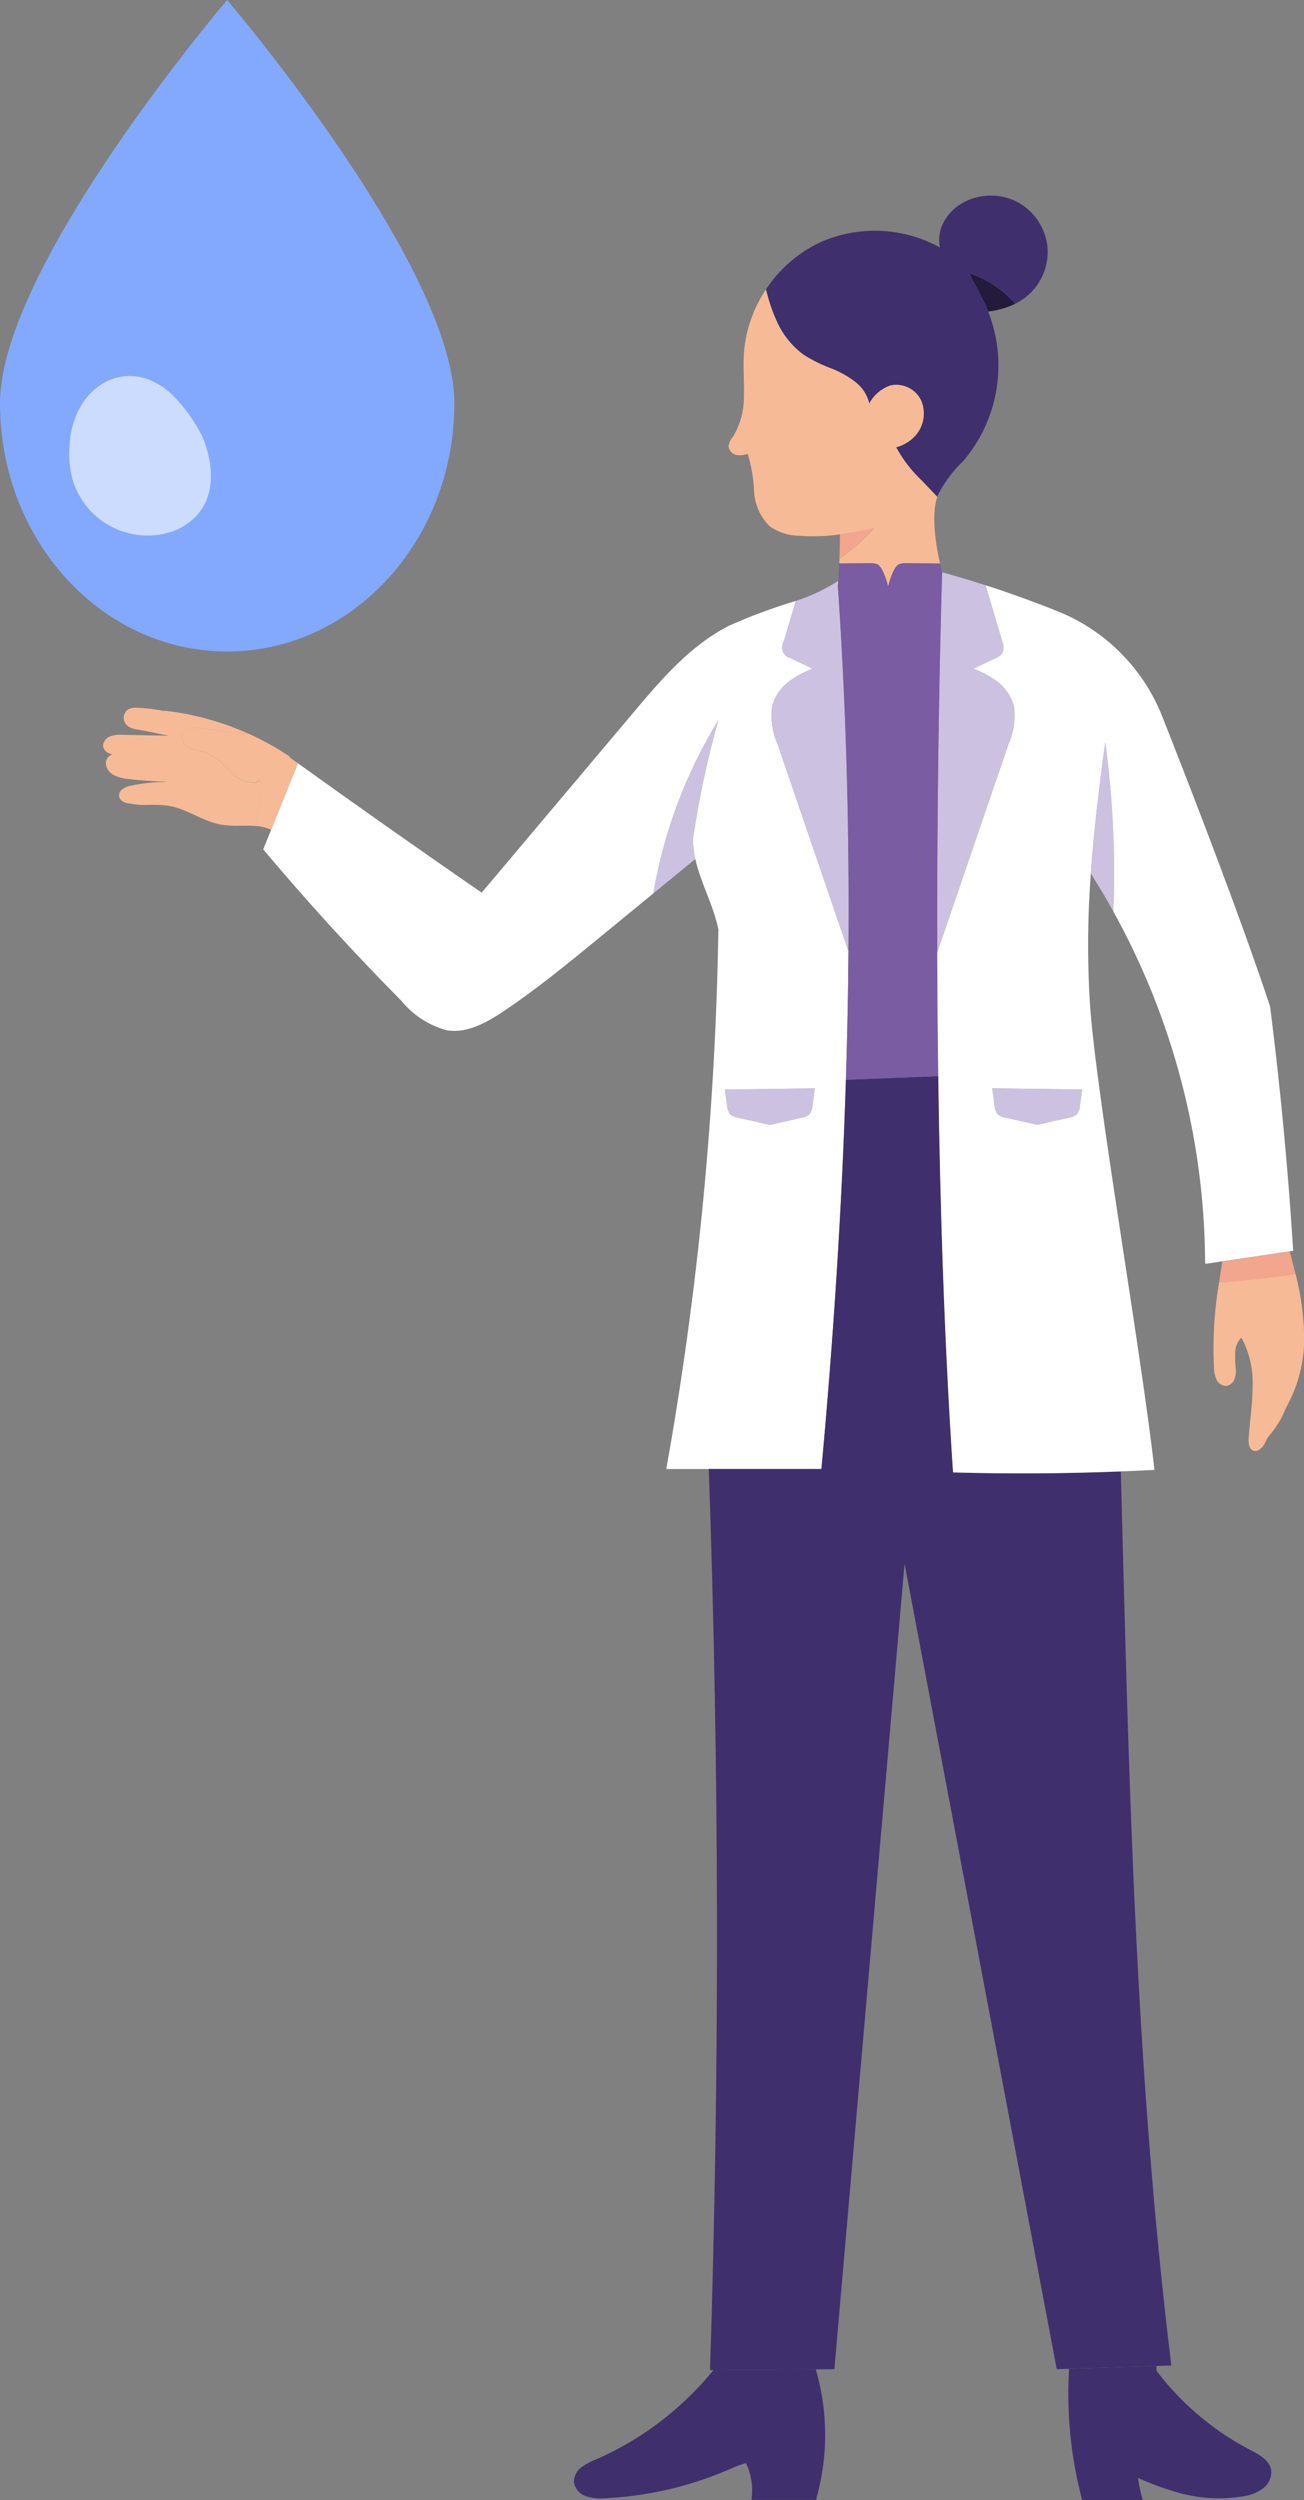 <svg xmlns="http://www.w3.org/2000/svg" xmlns:xlink="http://www.w3.org/1999/xlink" width="107.491" height="205.954" viewBox="0 0 107.491 205.954">
  <rect x="0" y="0" width="107.491" height="205.954" fill="#808080" stroke="none"/>
  <defs>
    <clipPath id="clip-path">
      <rect id="Rectángulo_7040" data-name="Rectángulo 7040" width="99" height="189.842" fill="none"/>
    </clipPath>
    <clipPath id="clip-path-2">
      <path id="Trazado_108245" data-name="Trazado 108245" d="M103.285,204.766a1.243,1.243,0,0,1-.644-.281,1.229,1.229,0,0,1-.263-.734c-.06-.434-.12-.871-.18-1.309,2.231-.033,5.162-.069,7.423-.1-.066.47-.129.94-.192,1.41a1.251,1.251,0,0,1-.266.734,1.223,1.223,0,0,1-.644.281c-.871.195-1.746.392-2.617.59-.874-.2-1.743-.4-2.617-.59m-.823-40.49c-3.138,1.614-5.5,4.381-7.773,7.076q-6.27,7.438-12.537,14.873-7.622-5.259-15.146-10.657-1.1,2.735-2.207,5.471c-.216.539-.434,1.081-.653,1.62q5.43,6.463,11.375,12.463a7.287,7.287,0,0,0,3.779,2.446c1.671.258,3.282-.65,4.686-1.59,2.7-1.812,5.222-3.875,7.734-5.935q2.291-1.877,4.578-3.752a40.183,40.183,0,0,1,5.375-14.3,75.934,75.934,0,0,0-2.1,9.827,7.7,7.7,0,0,0,.192,1.635c.431,1.97,1.476,3.734,1.9,5.809a277.517,277.517,0,0,1-4.294,44.445l3.5,0,9.285,0c.979-10.636,1.683-21.347,2.018-32.069q.171-5.287.213-10.579-2.915-8.529-5.836-17.059a5.792,5.792,0,0,1-.452-3.15,3.852,3.852,0,0,1,1.614-2.183,8.526,8.526,0,0,1,1.719-.9l-1.82-.863a.913.913,0,0,1-.551-1.377c.329-1.111.662-2.225.988-3.336a44.911,44.911,0,0,0-5.585,2.078" transform="translate(-64.146 -162.198)" fill="none"/>
    </clipPath>
    <linearGradient id="linear-gradient" x1="-0.011" y1="2.893" x2="-0.009" y2="2.893" gradientUnits="objectBoundingBox">
      <stop offset="0" stop-color="#e6e0f0"/>
      <stop offset="1" stop-color="#fff"/>
    </linearGradient>
    <clipPath id="clip-path-4">
      <path id="Trazado_108260" data-name="Trazado 108260" d="M339.6,199.8a1.242,1.242,0,0,1-.647-.281,1.27,1.27,0,0,1-.264-.734c-.063-.47-.129-.94-.192-1.41,2.261.033,5.192.069,7.423.1-.06.437-.12.875-.18,1.309a1.269,1.269,0,0,1-.264.734,1.243,1.243,0,0,1-.647.281c-.871.195-1.74.392-2.614.59-.871-.2-1.746-.4-2.617-.59m-.266-39.232a1.226,1.226,0,0,1,.015.958,1.208,1.208,0,0,1-.563.419q-.912.431-1.824.859a8.8,8.8,0,0,1,1.722.9,3.863,3.863,0,0,1,1.614,2.183,5.819,5.819,0,0,1-.452,3.15q-2.938,8.588-5.878,17.173c.012,3.315.039,6.719.087,10.166.15,10.876.515,22.2,1.219,32.645q6.912.193,13.825-.081,1.387-.054,2.776-.126c-1.1-9.9-4.818-30.839-5.327-38.525a78.245,78.245,0,0,1,.081-10.6c.255-3.617.695-7.228,1.195-10.83a80.25,80.25,0,0,1,.665,13.957,60.286,60.286,0,0,1,7.564,28.851l.024.171,1.392-.207q2.776-.413,5.549-.823c.1-.015.195-.03.293-.042l0-.015q-.633-10.074-1.9-20.1a.009.009,0,0,0,0-.006c-2.44-7.36-6.39-17.568-8.9-23.916a15.448,15.448,0,0,0-8.66-8.666q-2.911-1.163-5.887-2.126.683,2.313,1.369,4.623" transform="translate(-333.97 -155.945)" fill="none"/>
    </clipPath>
    <linearGradient id="linear-gradient-2" x1="-0.626" y1="4.333" x2="-0.624" y2="4.333" xlink:href="#linear-gradient"/>
    <clipPath id="clip-path-5">
      <path id="Trazado_108261" data-name="Trazado 108261" d="M13.012,211.539a.473.473,0,0,1-.085.082.527.527,0,0,0,.085-.082M2.129,204.977a.827.827,0,0,0-.425.716.9.9,0,0,0,.4.737,1.841,1.841,0,0,0,.767.243c.842.141,1.743.362,2.587.506l-3.863-.072a2.377,2.377,0,0,0-1.078.15.875.875,0,0,0-.512.72v.015a.569.569,0,0,0,.021.147.809.809,0,0,0,.5.5,1.6,1.6,0,0,0,.243.069.788.788,0,0,0-.527.862,1.235,1.235,0,0,0,.686.874,3.3,3.3,0,0,0,1.114.294c1.018.132,2.045.189,3.072.225v.033a13.036,13.036,0,0,0-2.821.3,1.622,1.622,0,0,0-.713.3.642.642,0,0,0-.234.692.863.863,0,0,0,.644.44,7.377,7.377,0,0,0,1.88.147,8.831,8.831,0,0,1,1.6.086c1.482.264,2.755,1.273,4.24,1.539a8.652,8.652,0,0,0,1.661.088c.208,0,.416,0,.624,0s.408.013.611.032l.474-3.161a.415.415,0,0,0,.05-.332.308.308,0,0,0-.467-.156l.009.066a2.613,2.613,0,0,1-2.132-.874A6.43,6.43,0,0,0,8.591,208.6c-.47-.176-.991-.2-1.44-.413s-.823-.757-.6-1.206c.234-.476.9-.482,1.425-.419q1.855.22,3.71.446l.048-.108a21.974,21.974,0,0,0-2.066-.785,22.761,22.761,0,0,0-4.617-1l-.006.033a13.725,13.725,0,0,0-2.15-.272c-.067,0-.134-.006-.2-.006a1.2,1.2,0,0,0-.563.111" transform="translate(0 -204.866)" fill="none"/>
    </clipPath>
    <linearGradient id="linear-gradient-3" x1="-0.143" y1="11.063" x2="-0.123" y2="11.063" gradientUnits="objectBoundingBox">
      <stop offset="0" stop-color="#f2a68e"/>
      <stop offset="0.162" stop-color="#f2a68e"/>
      <stop offset="1" stop-color="#f6bb96"/>
    </linearGradient>
    <clipPath id="clip-path-7">
      <rect id="Rectángulo_7046" data-name="Rectángulo 7046" width="37.452" height="53.67" fill="none"/>
    </clipPath>
  </defs>
  <g id="Grupo_59540" data-name="Grupo 59540" transform="translate(4006 5471)">
    <g id="Grupo_59537" data-name="Grupo 59537" transform="translate(-3997.509 -5454.888)">
      <g id="Grupo_59526" data-name="Grupo 59526">
        <g id="Grupo_59525" data-name="Grupo 59525" clip-path="url(#clip-path)">
          <path id="Trazado_108243" data-name="Trazado 108243" d="M223.764,221.213q-1.734,1.419-3.467,2.839a40.188,40.188,0,0,1,5.375-14.3,75.934,75.934,0,0,0-2.1,9.827,7.714,7.714,0,0,0,.192,1.635" transform="translate(-174.935 -166.561)" fill="#ccc1e0"/>
          <path id="Trazado_108244" data-name="Trazado 108244" d="M256.367,357.147c-.066.47-.129.94-.192,1.41a1.25,1.25,0,0,1-.266.734,1.223,1.223,0,0,1-.644.281c-.871.195-1.746.392-2.617.59-.874-.2-1.743-.4-2.617-.59a1.244,1.244,0,0,1-.644-.281,1.229,1.229,0,0,1-.264-.734c-.06-.434-.12-.871-.18-1.309,2.231-.033,5.162-.069,7.423-.1" transform="translate(-197.683 -283.606)" fill="#ccc1e0"/>
        </g>
      </g>
      <g id="Grupo_59528" data-name="Grupo 59528" transform="translate(13.208 33.399)">
        <g id="Grupo_59527" data-name="Grupo 59527" clip-path="url(#clip-path-2)">
          <rect id="Rectángulo_7041" data-name="Rectángulo 7041" width="72.979" height="50.438" transform="translate(-2.221 71.445) rotate(-88.219)" fill="url(#linear-gradient)"/>
        </g>
      </g>
      <g id="Grupo_59530" data-name="Grupo 59530">
        <g id="Grupo_59529" data-name="Grupo 59529" clip-path="url(#clip-path)">
          <path id="Trazado_108246" data-name="Trazado 108246" d="M350.486,33.569a7.156,7.156,0,0,1-2.225.638c-.123-.323-.263-.638-.416-.949l-1.165-2.213a8.523,8.523,0,0,1,3.806,2.524" transform="translate(-275.294 -24.652)" fill="#231a3c"/>
          <path id="Trazado_108247" data-name="Trazado 108247" d="M272.973,154.606c.689,9.98.952,20.023.871,30.072q-2.915-8.529-5.836-17.059a5.792,5.792,0,0,1-.452-3.15,3.851,3.851,0,0,1,1.614-2.183,8.538,8.538,0,0,1,1.719-.9l-1.821-.862a.912.912,0,0,1-.551-1.377c.329-1.111.662-2.225.988-3.336a15.433,15.433,0,0,0,3.5-1.656c-.009.15-.021.3-.033.449" transform="translate(-212.397 -122.414)" fill="#ccc1e0"/>
          <path id="Trazado_108248" data-name="Trazado 108248" d="M392.2,877.543a13.02,13.02,0,0,0,.386,1.794v.03h-4.989a34.236,34.236,0,0,1-1.078-10.81l7.2-.234.012.4a23.035,23.035,0,0,0,7.716,6.513c.737.383,1.59.844,1.728,1.665a1.659,1.659,0,0,1-.668,1.509,3.583,3.583,0,0,1-1.587.644,12.23,12.23,0,0,1-5.653-.371,23.488,23.488,0,0,1-3.072-1.138" transform="translate(-306.885 -689.524)" fill="#402f6d"/>
          <path id="Trazado_108249" data-name="Trazado 108249" d="M203.179,880.309a5.188,5.188,0,0,0-.47-2.911,10.066,10.066,0,0,0-1.237.458A29.317,29.317,0,0,1,191,880.3a3.788,3.788,0,0,1-1.524-.192,1.444,1.444,0,0,1-.943-1.129,1.49,1.49,0,0,1,.587-1.21,4.89,4.89,0,0,1,1.225-.665,25.893,25.893,0,0,0,9.69-7.372l8.432-.06a19.3,19.3,0,0,1,.051,10.633v.132h-5.342Z" transform="translate(-149.712 -690.599)" fill="#402f6d"/>
          <path id="Trazado_108250" data-name="Trazado 108250" d="M262.63,384.949q6.913.193,13.825-.081c.653,24.554,1.15,49,4.165,73.652l-1.228.039-7.2.233-1.018.033-12.544-66.358-5.785,66.358-1.527.012-8.432.06-.293,0q1.195-37.1-.1-74.23l9.285,0c.979-10.636,1.683-21.347,2.018-32.069q3.809-.153,7.621-.3c.15,10.876.515,22.2,1.219,32.645" transform="translate(-192.556 -279.76)" fill="#402f6d"/>
          <path id="Trazado_108251" data-name="Trazado 108251" d="M283.722,9.554a12.136,12.136,0,0,1-2.057,12.316,10.342,10.342,0,0,0-2.114,2.851.8.8,0,0,0-.03.093l-1.288-1.351a10.961,10.961,0,0,1-2.1-2.731,3.243,3.243,0,0,0,1.539-.907,2.75,2.75,0,0,0,.548-2.881,2.279,2.279,0,0,0-2.536-1.309,3.121,3.121,0,0,0-1.767,1.491,3.194,3.194,0,0,0-1.042-1.683,7.792,7.792,0,0,0-2.144-1.221,12.334,12.334,0,0,1-2.216-1.1,6.883,6.883,0,0,1-2.21-2.737,13.738,13.738,0,0,1-.9-2.653,10.9,10.9,0,0,1,4.656-3.964,11.144,11.144,0,0,1,9.678.5,3.1,3.1,0,0,1,.219-1.887A3.969,3.969,0,0,1,281.7.556,4.775,4.775,0,0,1,286.15.541a4.767,4.767,0,0,1,2.458,3.7,4.765,4.765,0,0,1-1.74,4.09,4.859,4.859,0,0,1-.922.581,8.522,8.522,0,0,0-3.806-2.524l1.165,2.213c.153.311.293.626.416.949" transform="translate(-210.755 0.001)" fill="#402f6d"/>
          <path id="Trazado_108252" data-name="Trazado 108252" d="M336.949,158.648a8.809,8.809,0,0,1,1.722.9,3.865,3.865,0,0,1,1.614,2.183,5.821,5.821,0,0,1-.452,3.15q-2.938,8.588-5.878,17.173c-.036-12.43.171-23.626.4-31.345q1.81.5,3.6,1.078.683,2.313,1.368,4.623a1.226,1.226,0,0,1,.015.958,1.209,1.209,0,0,1-.563.419q-.912.431-1.824.859" transform="translate(-265.186 -119.677)" fill="#ccc1e0"/>
          <path id="Trazado_108253" data-name="Trazado 108253" d="M396.648,218.679a80.258,80.258,0,0,1,.665,13.957c-.584-1.06-1.207-2.1-1.859-3.126.255-3.617.695-7.228,1.195-10.831" transform="translate(-314.024 -173.65)" fill="#ccc1e0"/>
          <path id="Trazado_108254" data-name="Trazado 108254" d="M448.959,444.966c-.069.162-.147.317-.231.473-.195.359-.563.748-.946.6-.365-.135-.41-.623-.386-1.012.1-1.44.329-2.872.329-4.318a7.725,7.725,0,0,0-.925-3.97,1.7,1.7,0,0,0-.5,1.024,8.874,8.874,0,0,0,.036,1.569,1.91,1.91,0,0,1-.12.85.842.842,0,0,1-.641.521.878.878,0,0,1-.814-.491,2.371,2.371,0,0,1-.219-.979,32.492,32.492,0,0,1,.416-7.04q3.162-.243,6.309-.7a22.861,22.861,0,0,1,.689,4.65,11.674,11.674,0,0,1-1.482,6.366,8,8,0,0,1-1.512,2.449" transform="translate(-352.959 -342.649)" fill="#f6bb96"/>
          <path id="Trazado_108255" data-name="Trazado 108255" d="M452.593,422.4c.174.623.338,1.246.488,1.875q-3.144.454-6.309.7c.084-.584.177-1.168.272-1.749q2.776-.414,5.549-.824" transform="translate(-354.776 -335.419)" fill="#f2a68e"/>
          <path id="Trazado_108256" data-name="Trazado 108256" d="M297.651,133.115a15.648,15.648,0,0,1-2.842,2.509q.04-1.006.042-2.012c.94-.12,1.875-.3,2.8-.5" transform="translate(-234.104 -105.705)" fill="#f2a68e"/>
          <path id="Trazado_108257" data-name="Trazado 108257" d="M264.23,50.547a10.962,10.962,0,0,0,2.1,2.731l1.288,1.351c-.539,1.587-.063,4.225.225,5.495-.922-.009-1.851-.015-2.776-.021a1.365,1.365,0,0,0-.614.09c-.494.24-.85,1.695-.883,1.83-.036-.135-.392-1.59-.886-1.83a1.378,1.378,0,0,0-.617-.09c-.839.006-1.683.009-2.524.018.006-.129.012-.257.015-.386a15.641,15.641,0,0,0,2.842-2.509c-.925.2-1.86.377-2.8.5a16.069,16.069,0,0,1-3.434.108,4.254,4.254,0,0,1-2.366-.782,4.356,4.356,0,0,1-1.285-2.922,12.259,12.259,0,0,0-.524-3.036,1.924,1.924,0,0,1-.829.1.828.828,0,0,1-.746-.707,1.418,1.418,0,0,1,.353-.79,6.277,6.277,0,0,0,.91-3.345c.042-1.171-.075-2.342,0-3.512a10.8,10.8,0,0,1,1.824-5.294,13.725,13.725,0,0,0,.9,2.653,6.885,6.885,0,0,0,2.21,2.737,12.332,12.332,0,0,0,2.216,1.1,7.784,7.784,0,0,1,2.144,1.222,3.193,3.193,0,0,1,1.042,1.683,3.119,3.119,0,0,1,1.767-1.491,2.279,2.279,0,0,1,2.536,1.308,2.751,2.751,0,0,1-.548,2.881,3.243,3.243,0,0,1-1.539.907" transform="translate(-198.848 -29.814)" fill="#f6bb96"/>
          <path id="Trazado_108258" data-name="Trazado 108258" d="M363.395,357.25l-.18,1.309a1.271,1.271,0,0,1-.264.734,1.244,1.244,0,0,1-.647.281c-.871.195-1.74.392-2.614.59-.871-.2-1.746-.4-2.617-.59a1.245,1.245,0,0,1-.647-.281,1.271,1.271,0,0,1-.264-.734c-.063-.47-.129-.94-.191-1.41,2.261.033,5.192.069,7.423.1" transform="translate(-282.673 -283.607)" fill="#ccc1e0"/>
          <path id="Trazado_108259" data-name="Trazado 108259" d="M302.6,147.107c.1.446.177.725.177.725-.228,7.719-.434,18.915-.4,31.345.012,3.315.039,6.719.087,10.166q-3.809.153-7.621.3.171-5.287.213-10.579c.081-10.049-.183-20.092-.871-30.072.012-.15.024-.3.033-.449q.049-.719.081-1.437c.841-.009,1.686-.012,2.524-.018a1.378,1.378,0,0,1,.617.09c.494.24.85,1.695.886,1.83.033-.135.389-1.59.883-1.83a1.365,1.365,0,0,1,.614-.09c.925.006,1.853.012,2.776.021" transform="translate(-233.607 -116.799)" fill="#7a5ca2"/>
        </g>
      </g>
      <g id="Grupo_59532" data-name="Grupo 59532" transform="translate(68.769 32.111)">
        <g id="Grupo_59531" data-name="Grupo 59531" clip-path="url(#clip-path-4)">
          <rect id="Rectángulo_7043" data-name="Rectángulo 7043" width="74.083" height="31.602" transform="matrix(0.031, -1, 1, 0.031, -2.274, 73.136)" fill="url(#linear-gradient-2)"/>
        </g>
      </g>
      <g id="Grupo_59534" data-name="Grupo 59534" transform="translate(0 42.185)">
        <g id="Grupo_59533" data-name="Grupo 59533" clip-path="url(#clip-path-5)">
          <rect id="Rectángulo_7044" data-name="Rectángulo 7044" width="10.23" height="13.517" transform="translate(-0.366 9.729) rotate(-87.847)" fill="url(#linear-gradient-3)"/>
        </g>
      </g>
      <g id="Grupo_59536" data-name="Grupo 59536">
        <g id="Grupo_59535" data-name="Grupo 59535" clip-path="url(#clip-path)">
          <path id="Trazado_108262" data-name="Trazado 108262" d="M41.069,215.865c-.231-.165-.458-.326-.686-.491l.033-.045a22.885,22.885,0,0,0-3.683-2.018l-.048.108q-1.855-.225-3.71-.446c-.527-.063-1.192-.057-1.425.419-.222.449.15.991.6,1.207s.97.237,1.44.413a6.429,6.429,0,0,1,1.943,1.554,2.613,2.613,0,0,0,2.132.874l-.009-.066a.308.308,0,0,1,.467.156.414.414,0,0,1-.05.333l-.473,3.161a3.853,3.853,0,0,1,1.26.312q1.1-2.735,2.207-5.471" transform="translate(-25.001 -169.096)" fill="#f6bb96"/>
        </g>
      </g>
    </g>
    <g id="Grupo_59539" data-name="Grupo 59539" transform="translate(-4006 -5471)">
      <g id="Grupo_59538" data-name="Grupo 59538" clip-path="url(#clip-path-7)">
        <path id="Trazado_108263" data-name="Trazado 108263" d="M0,33.221C0,21.927,18.726,0,18.726,0S37.452,21.927,37.452,33.221,29.068,53.67,18.726,53.67,0,44.514,0,33.221" fill="#83a9ff"/>
        <path id="Trazado_108264" data-name="Trazado 108264" d="M33.815,189.946a7.749,7.749,0,0,1-.367-3.142c.219-4.947,4.786-7.617,8.423-4.255A13.688,13.688,0,0,1,44.379,186c1.41,3.427.808,6.518-2.33,7.809a6.445,6.445,0,0,1-8.234-3.868" transform="translate(-27.712 -150.071)" fill="#ccdcff"/>
      </g>
    </g>
  </g>
</svg>

